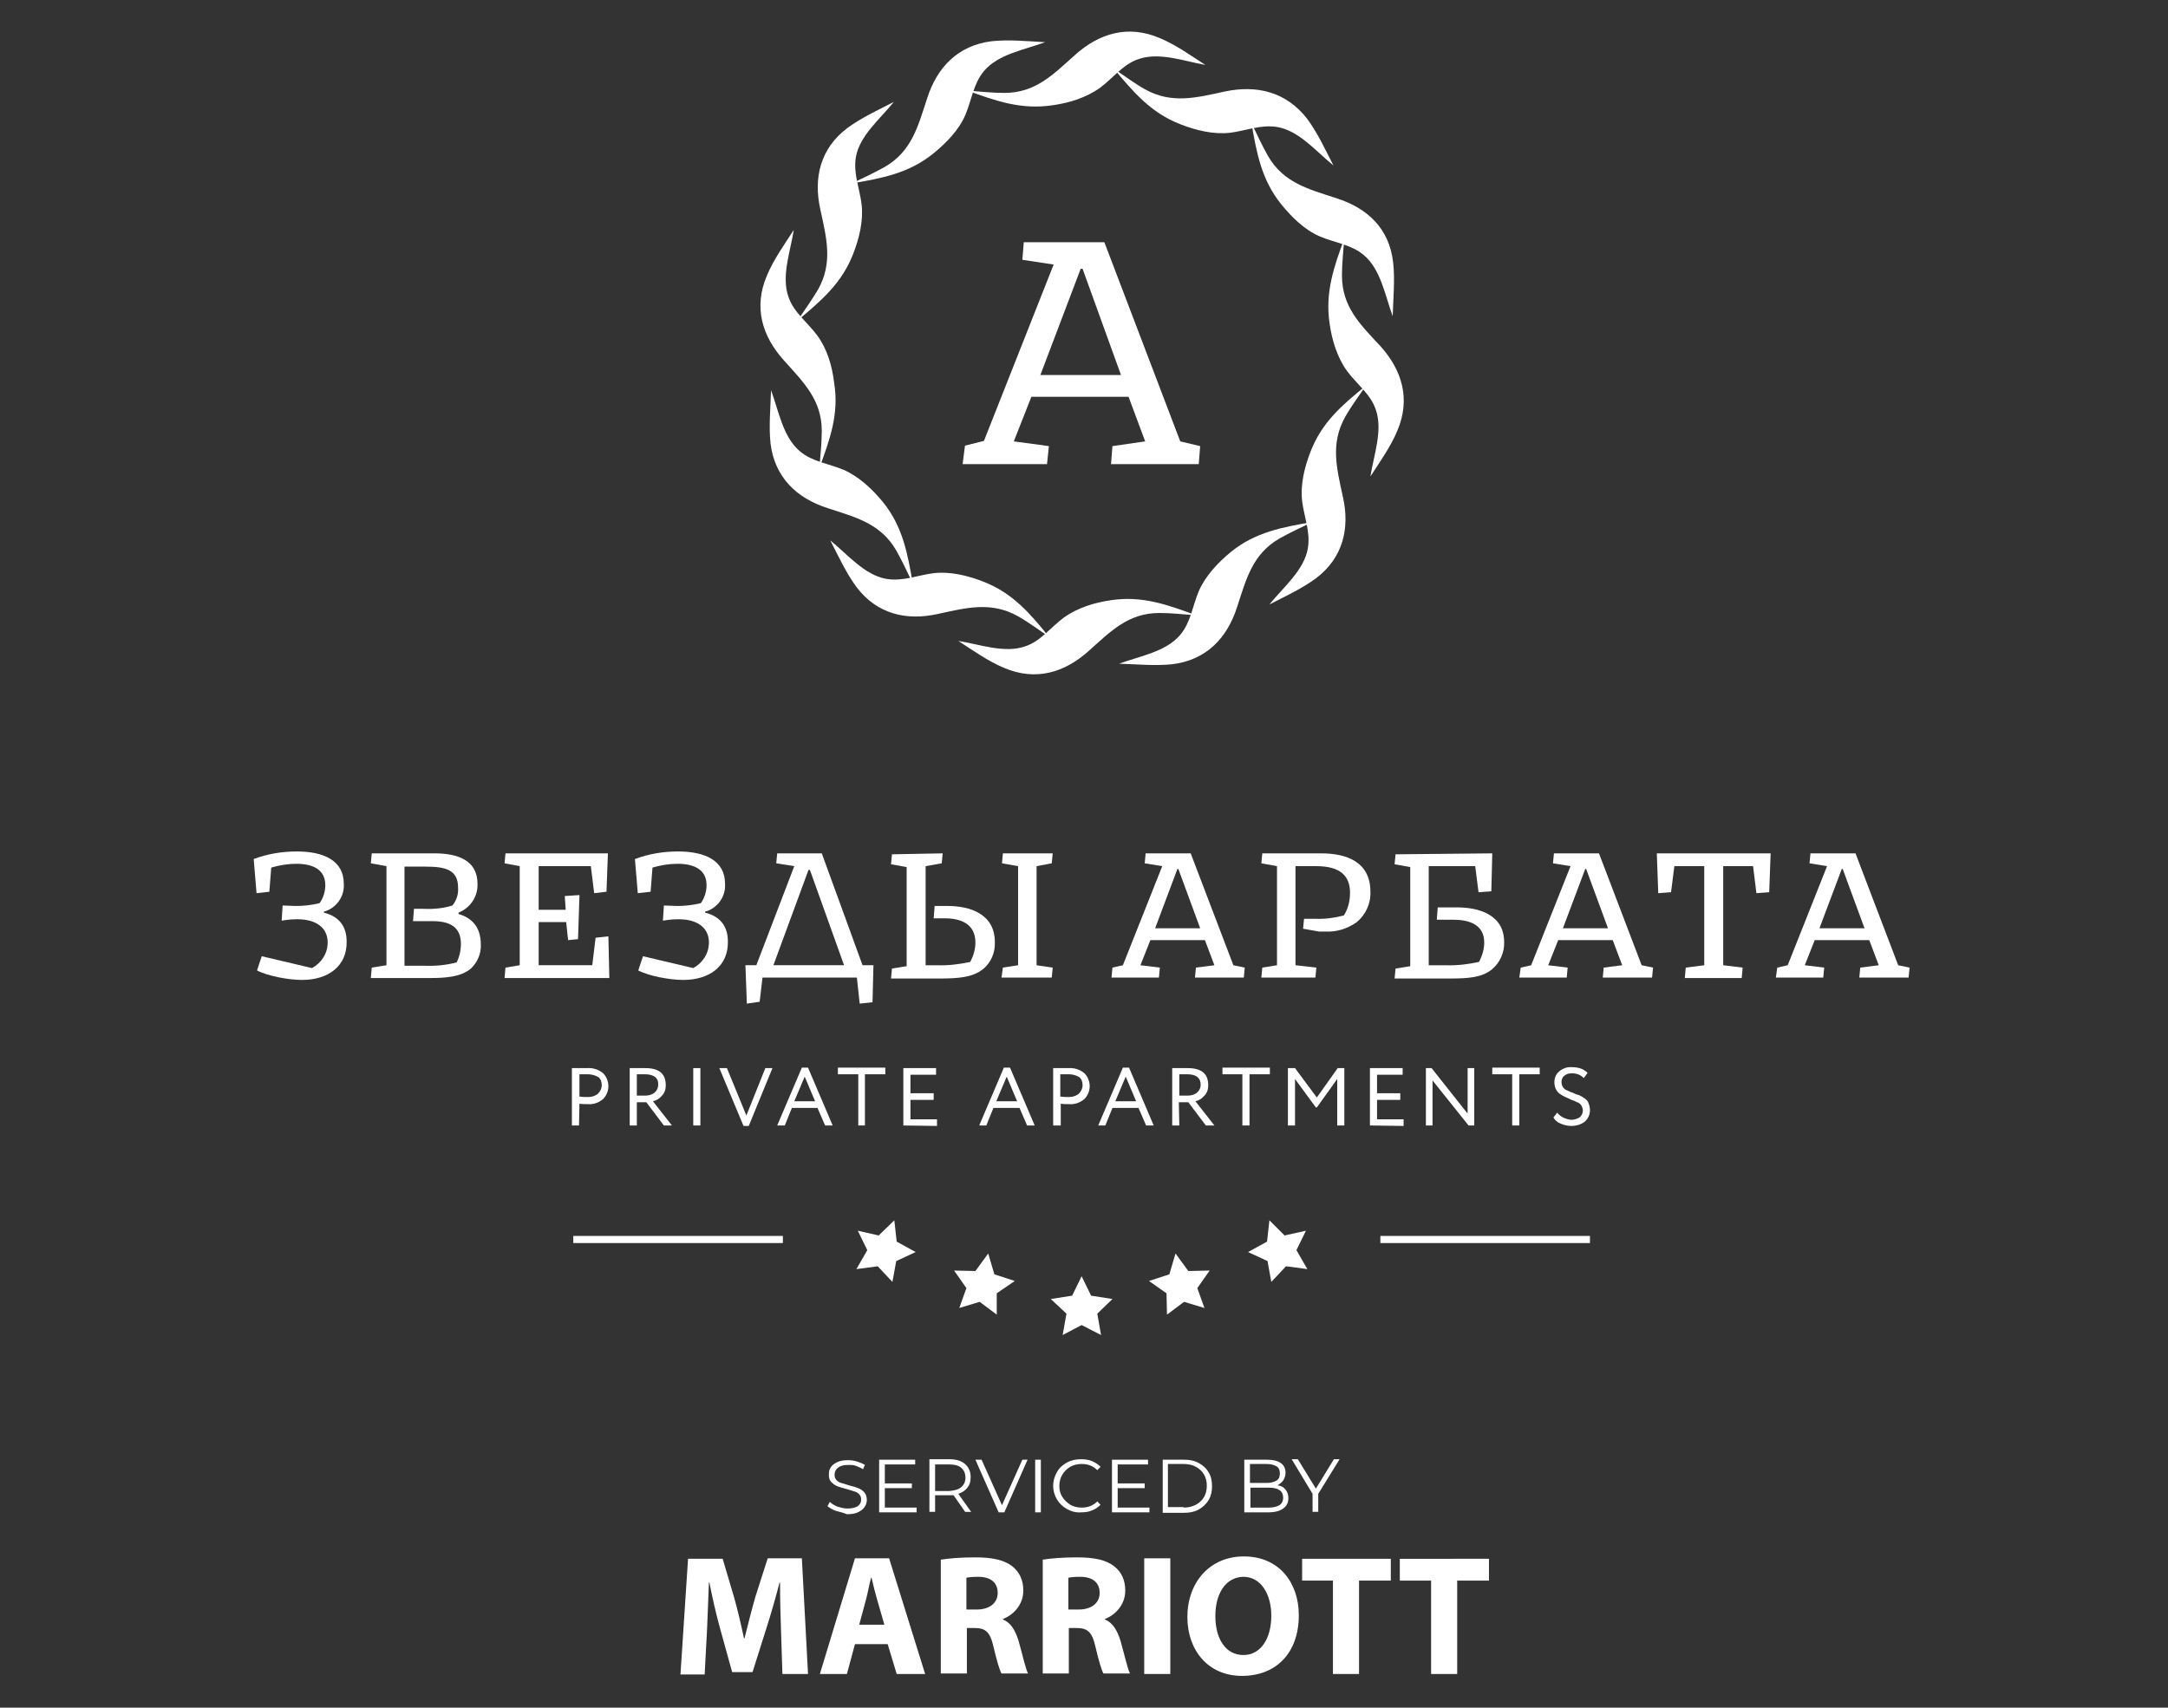 <?xml version="1.0" encoding="utf-8"?>
<!-- Generator: Adobe Illustrator 23.0.0, SVG Export Plug-In . SVG Version: 6.00 Build 0)  -->
<svg version="1.1" id="Слой_1" xmlns="http://www.w3.org/2000/svg" xmlns:xlink="http://www.w3.org/1999/xlink" x="0px" y="0px"
	 viewBox="0 0 457.2 360.2" style="enable-background:new 0 0 457.2 360.2;" xml:space="preserve">
<rect x="0" y="0" width="457.2" height="360.2" fill="#333333" stroke="none"/>
<style type="text/css">
	.st0{fill:#FFFFFF;}
</style>
<g>
	<path class="st0" d="M226.7,11.6c-4.6,4.1-8.3,8-14.9,8c-2.6,0-5.2-0.3-7.8-0.5c6,2.2,11.4,4.1,18,3.1c3.5-0.5,7.1-1.6,10-3.7
		c2.7-2,4.8-4.9,8-6c4.4-1.6,9.7,0.4,14.2,1.2c-3.1-2-6.3-4.3-9.7-5.7C237.9,5.2,231.8,7,226.7,11.6"/>
	<path class="st0" d="M209.1,8.7c-7.1,0.9-11.5,5.5-13.6,12.1c-1.9,5.8-3.2,11.1-8.9,14.4c-2.3,1.3-4.7,2.4-7,3.5
		c6.3-1.1,12-2.1,17.2-6.3c2.7-2.2,5.4-4.9,6.8-8.2c1.3-3.1,1.7-6.6,3.9-9.2c3-3.6,8.6-4.5,12.9-6.1C216.6,8.7,212.8,8.3,209.1,8.7"
		/>
	<path class="st0" d="M188.5,21.5c-3.3,1.7-6.8,3.3-9.8,5.5c-5.7,4.3-7.2,10.5-5.7,17.2c1.3,6,2.7,11.2-0.5,16.9
		c-1.3,2.2-2.9,4.4-4.3,6.5c4.9-4.1,9.3-7.8,11.7-14c1.3-3.3,2.2-7,1.8-10.5c-0.4-3.3-1.8-6.5-1.2-10
		C181.3,28.6,185.6,25.1,188.5,21.5"/>
	<path class="st0" d="M172.3,70.7c-2-2.7-4.9-4.8-6-8c-1.6-4.4,0.4-9.7,1.1-14.2c-2,3.1-4.3,6.3-5.7,9.7c-2.8,6.6-1,12.7,3.6,17.8
		c4.1,4.6,8,8.3,8,14.9c0,2.6-0.3,5.2-0.5,7.8c2.2-6,4.2-11.4,3.1-18C175.5,77.2,174.4,73.5,172.3,70.7"/>
	<path class="st0" d="M177.9,99.1c-3.1-1.3-6.6-1.7-9.2-3.9c-3.6-3-4.5-8.6-6.1-12.9c-0.1,3.7-0.5,7.6-0.1,11.3
		c0.9,7.1,5.5,11.5,12.1,13.6c5.8,1.9,11.1,3.2,14.4,8.9c1.3,2.3,2.4,4.7,3.5,7c-1.1-6.3-2.1-12-6.3-17.2
		C183.9,103.1,181.1,100.5,177.9,99.1"/>
	<path class="st0" d="M207.4,122.7c-3.3-1.3-7-2.2-10.5-1.8c-3.3,0.4-6.5,1.8-10,1.2c-4.6-0.8-8.2-5.2-11.8-8.1
		c1.7,3.3,3.3,6.8,5.5,9.8c4.3,5.7,10.5,7.2,17.2,5.7c6-1.3,11.2-2.7,16.9,0.5c2.3,1.3,4.4,2.9,6.5,4.3
		C217.3,129.5,213.6,125.1,207.4,122.7"/>
	<path class="st0" d="M234.3,126.6c-3.5,0.5-7.1,1.6-10,3.7c-2.7,2-4.8,4.9-8,6c-4.4,1.6-9.7-0.4-14.2-1.1c3.1,2,6.3,4.3,9.7,5.7
		c6.6,2.8,12.7,1,17.8-3.6c4.6-4.1,8.3-8,14.9-8c2.6,0,5.2,0.3,7.8,0.5C246.3,127.6,240.9,125.6,234.3,126.6"/>
	<path class="st0" d="M252.8,124.7c-1.3,3.1-1.7,6.6-3.9,9.2c-3,3.6-8.6,4.5-12.9,6.1c3.7,0.1,7.6,0.5,11.3,0.1
		c7.1-0.9,11.5-5.5,13.6-12.1c1.9-5.8,3.2-11.1,8.9-14.4c2.3-1.3,4.7-2.4,7-3.5c-6.3,1.1-12,2.1-17.2,6.3
		C256.8,118.7,254.2,121.5,252.8,124.7"/>
	<path class="st0" d="M276.4,95.2c-1.3,3.3-2.2,7-1.8,10.5c0.4,3.3,1.8,6.5,1.2,10c-0.8,4.6-5.2,8.2-8.1,11.8
		c3.3-1.7,6.8-3.3,9.8-5.5c5.7-4.3,7.2-10.5,5.7-17.2c-1.3-6-2.7-11.2,0.5-16.9c1.3-2.3,2.9-4.4,4.3-6.5
		C283.2,85.3,278.8,89,276.4,95.2"/>
	<path class="st0" d="M283,58.1c0-2.6,0.3-5.2,0.5-7.8c-2.2,6-4.1,11.4-3.1,18c0.5,3.5,1.6,7.1,3.7,10c2,2.7,4.9,4.8,6,8
		c1.6,4.4-0.4,9.7-1.1,14.2c2-3.1,4.3-6.3,5.7-9.7c2.8-6.6,1-12.7-3.6-17.8C286.8,68.4,283,64.7,283,58.1"/>
	<path class="st0" d="M281.8,41.8c-5.8-1.9-11.1-3.2-14.4-8.9c-1.3-2.3-2.4-4.7-3.5-7c1.1,6.3,2.1,12,6.3,17.2
		c2.2,2.7,4.9,5.4,8.2,6.8c3.1,1.3,6.6,1.7,9.2,3.9c3.6,3,4.5,8.6,6.1,12.9c0.1-3.7,0.5-7.6,0.1-11.3
		C293,48.2,288.4,43.9,281.8,41.8"/>
	<path class="st0" d="M258.3,19.3c-6,1.3-11.2,2.7-16.9-0.5c-2.3-1.3-4.4-2.9-6.5-4.3c4.1,4.9,7.8,9.3,14,11.7
		c3.3,1.3,7,2.2,10.5,1.8c3.3-0.4,6.5-1.8,10-1.2c4.6,0.8,8.2,5.2,11.8,8.1c-1.7-3.3-3.3-6.8-5.5-9.8
		C271.2,19.3,265,17.9,258.3,19.3"/>
	<path class="st0" d="M203.5,94l4-1l14.7-37.2l-6.6-1l0.3-3.7h17l16,42l4.2,1l-0.3,3.8h-18.5l0.3-3.8l6.9-1l-3.5-9.4h-20.5l-3.7,9.4
		l7.4,1l-0.4,3.8h-17.8L203.5,94z M219.4,79.1h17l-8.1-22.4h-0.4L219.4,79.1z"/>
	<path class="st0" d="M63.7,206.7c-2.8,0-7.2-0.8-9.5-2l1-3l10.6,2.5c2-1.1,3.3-3.1,3.3-5.4c0-3.1-2.4-4.9-6.4-4.9
		c-1.1,0-2.2,0.1-3.3,0.3l0.2-3.2c1,0,1.9,0.1,2.8,0.1c1.7,0,3.4-0.2,5-0.6c0.8-1.1,1.2-2.5,1.2-3.8c0-3.2-2.5-4.5-6.1-4.5
		c-1.8,0-3.6,0.3-5.3,0.8l-0.4,5.1l-2.7,0.3l-0.6-7.2c2.9-1.1,6-1.6,9.1-1.6c5.8,0,9.9,2,9.9,6.8c0.2,2.7-1.6,5.2-4.2,5.9v0.2
		c3.2,0.8,4.8,2.9,4.8,6.1C73.2,203.8,69.2,206.7,63.7,206.7"/>
	<path class="st0" d="M78.4,204.1l3.1-0.5v-20.9l-3.3-0.6l0.2-2.1h13.3c4.7,0,9,1.4,9,6.4c0.1,2.7-1.5,5.1-4,6.1v0.3
		c2.5,0.7,4.7,2.5,4.7,6.4c0.1,1.9-0.7,3.8-2.1,5.1c-2.1,1.8-5.5,2-8.6,2H78.2L78.4,204.1z M87.3,191.7h2.1c2,0.1,4.1-0.1,6-0.7
		c0.9-1.1,1.3-2.4,1.2-3.8c0-3.8-2.8-4.4-6.8-4.4h-4.5v20.9h4.1c2.3,0.1,4.6-0.1,6.9-0.7c0.6-1.2,0.9-2.6,0.9-3.9
		c0-3.7-2.5-4.8-6-4.8h-4.1L87.3,191.7z"/>
	<polygon class="st0" points="128.2,180 127.9,188.1 125.3,188.4 124.6,182.7 113.6,182.7 113.6,191.9 119.3,191.9 119.1,189 
		122.2,188.8 121.9,198.1 119.8,198.3 119.4,194.5 113.6,194.5 113.6,203.6 124.9,203.6 125.6,197.8 128.3,197.5 128.5,206.3 
		106.4,206.3 106.6,204.1 109.6,203.6 109.6,182.7 106.4,182.1 106.6,180 	"/>
	<path class="st0" d="M144.1,206.7c-2.8,0-7.2-0.8-9.5-2l1-3l10.6,2.5c2-1.1,3.3-3.1,3.3-5.4c0-3.1-2.4-4.9-6.4-4.9
		c-1.1,0-2.2,0.1-3.3,0.3l0.2-3.2c1,0,1.9,0.1,2.8,0.1c1.7,0,3.4-0.2,5-0.6c0.8-1.1,1.2-2.5,1.2-3.8c0-3.2-2.5-4.5-6.1-4.5
		c-1.8,0-3.6,0.3-5.3,0.8l-0.4,5.1l-2.7,0.3l-0.6-7.2c2.9-1.1,6-1.6,9.1-1.6c5.8,0,9.9,2,9.9,6.8c0.2,2.7-1.6,5.2-4.2,5.9v0.2
		c3.2,0.8,4.8,2.9,4.8,6.1C153.6,203.8,149.6,206.7,144.1,206.7"/>
	<path class="st0" d="M157.5,211.7l-0.3-8.1h2.3l8-20.9l-3.8-0.6l0.2-2.1h9.4l8.6,23.6h2.3l-0.2,7.8l-2.7,0.3l-0.6-5.5h-19.9
		l-0.6,5.1L157.5,211.7z M163.1,203.6H178l-7.2-20.1h-0.3L163.1,203.6z"/>
	<path class="st0" d="M198.8,180l-0.2,2.1l-3.4,0.6v20.9h2.3c2.4,0.1,4.8-0.2,7.1-0.7c0.7-1.3,1.1-2.7,1.1-4.1c0-4-3.2-5.1-6.5-5.1
		h-2.3l0.2-2.6h2.8c4.5,0,9.9,1.6,9.9,7.6c0.1,2.2-0.8,4.4-2.6,5.8c-2.2,1.7-5.2,1.9-9.2,1.9h-10.1l0.2-2.1l3.1-0.5v-20.9l-3.3-0.6
		l0.2-2.1L198.8,180z M211.5,204.1l3.2-0.5v-20.9l-3.4-0.6l0.2-2.1H222l-0.2,2.1l-3.2,0.6v20.9l3.4,0.5l-0.2,2.1h-10.6L211.5,204.1z
		"/>
	<path class="st0" d="M234.6,204.1l2.2-0.5l8.3-20.9l-3.7-0.6l0.2-2.1h9.5l9,23.6l2.4,0.5l-0.2,2.1H252l0.2-2.1l3.9-0.5l-2-5.3
		h-11.5l-2.1,5.3l4.1,0.5l-0.2,2.1h-10L234.6,204.1z M243.6,195.8h9.5l-4.6-12.5h-0.2L243.6,195.8z"/>
	<path class="st0" d="M274.8,195.9l0.2-2.1h2.4c2,0.1,4.1-0.2,6-0.7c0.9-1.4,1.3-3.1,1.3-4.8c0-3.4-1.9-5.6-7.1-5.6h-4.4v20.9
		l4.4,0.5l-0.2,2.1H266l0.2-2.1l3.1-0.5v-20.9l-3.3-0.6l0.2-2.1h12.4c5.4,0,10.4,1.8,10.4,8.1c0.1,2.5-1,4.9-3,6.5
		c-1.9,1.3-4.1,2-6.4,1.9h-1.4L274.8,195.9z"/>
	<path class="st0" d="M314.7,180l-0.2,8l-2.7,0.2l-0.7-5.5h-9.8v20.9h3.5c2.4,0.1,4.8-0.2,7.1-0.7c0.7-1.3,1.1-2.7,1.1-4.1
		c0-3.8-3.2-4.8-6.5-4.8h-3.5l0.2-2.6h4.1c4.5,0,9.9,1.5,9.9,7.3c0.1,2.2-0.9,4.4-2.6,5.8c-2.1,1.7-5,1.9-8.9,1.9h-11.6l0.2-2.1
		l3.1-0.5v-20.9l-3.3-0.6l0.2-2.1L314.7,180z"/>
	<path class="st0" d="M320.7,204.1l2.2-0.5l8.3-20.9l-3.7-0.6l0.2-2.1h9.5l9,23.6l2.4,0.5l-0.2,2.1H338l0.2-2.1l3.9-0.5l-2-5.3
		h-11.5l-2.1,5.3l4.1,0.5l-0.2,2.1h-10L320.7,204.1z M329.6,195.8h9.5l-4.6-12.5h-0.2L329.6,195.8z"/>
	<polygon class="st0" points="373.1,188.2 370.4,188.4 369.7,182.7 363.4,182.7 363.4,203.6 367.5,204.1 367.3,206.3 355.3,206.3 
		355.5,204.1 359.4,203.6 359.4,182.7 353.1,182.7 352.4,188.2 349.7,188.4 349.4,180 373.4,180 	"/>
	<path class="st0" d="M374.8,204.1l2.2-0.5l8.3-20.9l-3.7-0.6l0.2-2.1h9.5l9,23.6l2.4,0.5l-0.2,2.1h-10.4l0.2-2.1l3.9-0.5l-2-5.3
		h-11.5l-2.1,5.3l4.1,0.5l-0.2,2.1h-10L374.8,204.1z M383.7,195.8h9.5l-4.6-12.5h-0.2L383.7,195.8z"/>
	<rect x="120.9" y="260.7" class="st0" width="44.2" height="1.5"/>
	<rect x="291.1" y="260.7" class="st0" width="44.2" height="1.5"/>
	<polygon class="st0" points="228.1,269.2 230.1,273.3 234.6,274 231.4,277.1 232.2,281.6 228.1,279.5 224.1,281.6 224.9,277.1 
		221.6,274 226.1,273.3 	"/>
	<polygon class="st0" points="208.4,264.4 209.7,268.8 214,270.2 210.2,272.8 210.2,277.3 206.6,274.6 202.3,275.9 203.8,271.7 
		201.2,268 205.7,268.1 	"/>
	<polygon class="st0" points="188.6,257.4 189.1,261.9 193.1,264.1 189,266 188.2,270.4 185.1,267.1 180.6,267.7 182.9,263.7 
		180.9,259.6 185.3,260.6 	"/>
	<polygon class="st0" points="247.9,264.4 250.6,268.1 255.1,268 252.5,271.7 254,275.9 249.7,274.6 246.1,277.3 246,272.8 
		242.3,270.2 246.6,268.8 	"/>
	<polygon class="st0" points="267.7,257.4 270.9,260.6 275.4,259.6 273.4,263.7 275.7,267.7 271.2,267.1 268.1,270.4 267.3,266 
		263.2,264.1 267.2,261.9 	"/>
	<path class="st0" d="M122.1,237.4h-1.5v-12.1c0.2,0,0.7,0,1.6,0c0.8,0,1.4,0,1.6,0c1.2-0.1,2.5,0.3,3.4,1.1
		c0.7,0.7,1.1,1.7,1.1,2.7c0,1-0.4,2-1.1,2.7c-0.9,0.8-2.1,1.2-3.2,1.1c-0.7,0-1.3,0-1.8-0.1L122.1,237.4z M124,226.6
		c-0.5,0-1.1,0-1.8,0v4.7c0.7,0.1,1.3,0.1,1.8,0.1c0.8,0,1.5-0.2,2.1-0.7c0.5-0.5,0.8-1.1,0.8-1.8c0-0.7-0.2-1.3-0.7-1.7
		C125.5,226.8,124.7,226.6,124,226.6L124,226.6z"/>
	<path class="st0" d="M134.3,237.4h-1.5v-12.1c0.3,0,0.8,0,1.8,0c0.9,0,1.4,0,1.5,0c2.9,0,4.3,1.2,4.3,3.6c0,0.8-0.2,1.6-0.8,2.2
		c-0.5,0.6-1.1,1-1.9,1.2l4,5.1H140l-3.7-4.9h-2L134.3,237.4z M136,226.6c-0.4,0-0.9,0-1.7,0v4.5h1.8c0.7,0,1.4-0.2,1.9-0.6
		c0.5-0.4,0.8-1,0.8-1.7C138.9,227.4,137.9,226.6,136,226.6L136,226.6z"/>
	<path class="st0" d="M146.2,237.4v-12.1h1.5v12.1H146.2z"/>
	<path class="st0" d="M162.9,225.3l-5,12.2h-1.1l-5.1-12.2h1.6l4.1,10l4-10L162.9,225.3z"/>
	<path class="st0" d="M163.9,237.4l5.2-12.2h1.3l5.2,12.2h-1.6l-1.6-3.7H167l-1.5,3.7H163.9z M169.7,227.1l-2.2,5.2h4.4L169.7,227.1
		z"/>
	<path class="st0" d="M176.7,226.6v-1.4h10v1.4h-4.3v10.8H181v-10.8H176.7z"/>
	<path class="st0" d="M190.5,237.4v-12.1h6.9v1.4H192v3.9h4.9v1.4H192v4.1h5.6v1.4L190.5,237.4z"/>
	<path class="st0" d="M206.5,237.4l5.2-12.2h1.3l5.2,12.2h-1.6l-1.6-3.7h-5.5l-1.5,3.7H206.5z M212.3,227.1l-2.2,5.2h4.4
		L212.3,227.1z"/>
	<path class="st0" d="M223.6,237.4h-1.5v-12.1c0.2,0,0.7,0,1.6,0c0.8,0,1.4,0,1.6,0c1.2-0.1,2.5,0.3,3.4,1.1
		c0.7,0.7,1.1,1.7,1.1,2.7c0,1-0.4,2-1.1,2.7c-0.9,0.8-2.1,1.2-3.2,1.1c-0.7,0-1.3,0-1.8-0.1V237.4z M225.4,226.6
		c-0.5,0-1.1,0-1.8,0v4.7c0.7,0.1,1.3,0.1,1.8,0.1c0.8,0,1.5-0.2,2.1-0.7c0.5-0.5,0.8-1.1,0.8-1.8c0-0.7-0.2-1.3-0.7-1.7
		C226.9,226.8,226.2,226.6,225.4,226.6L225.4,226.6z"/>
	<path class="st0" d="M231.6,237.4l5.2-12.2h1.3l5.2,12.2h-1.6l-1.6-3.7h-5.5l-1.5,3.7H231.6z M237.4,227.1l-2.2,5.2h4.4
		L237.4,227.1z"/>
	<path class="st0" d="M248.7,237.4h-1.5v-12.1c0.3,0,0.8,0,1.8,0c0.9,0,1.4,0,1.5,0c2.9,0,4.3,1.2,4.3,3.6c0,0.8-0.2,1.6-0.8,2.2
		c-0.5,0.6-1.1,1-1.9,1.2l4,5.1h-1.8l-3.7-4.9h-2L248.7,237.4z M250.4,226.6c-0.4,0-0.9,0-1.7,0v4.5h1.8c0.7,0,1.4-0.2,1.9-0.6
		c0.5-0.4,0.8-1,0.8-1.7C253.2,227.4,252.3,226.6,250.4,226.6L250.4,226.6z"/>
	<path class="st0" d="M257.8,226.6v-1.4h10v1.4h-4.3v10.8h-1.5v-10.8H257.8z"/>
	<path class="st0" d="M271.6,237.4v-12.1h1.5l4.6,6.2l4.4-6.2h1.4v12.1H282v-9.8l-4.3,6h-0.2l-4.4-6v9.8H271.6z"/>
	<path class="st0" d="M288.9,237.4v-12.1h6.9v1.4h-5.4v3.9h4.9v1.4h-4.9v4.1h5.6v1.4L288.9,237.4z"/>
	<path class="st0" d="M310.9,237.4h-1.2l-7.6-9.5v9.5h-1.4v-12.1h1.2l7.6,9.6v-9.6h1.4L310.9,237.4z"/>
	<path class="st0" d="M314.7,226.6v-1.4h10v1.4h-4.3v10.8h-1.5v-10.8H314.7z"/>
	<path class="st0" d="M333.8,234.3c0-0.4-0.1-0.7-0.3-1.1c-0.2-0.3-0.5-0.6-0.9-0.7c-0.4-0.2-0.8-0.4-1.2-0.5
		c-0.4-0.2-0.8-0.4-1.3-0.6c-0.4-0.2-0.8-0.4-1.2-0.7c-0.4-0.3-0.6-0.6-0.8-1c-0.2-0.4-0.3-0.9-0.3-1.4c0-0.9,0.3-1.7,1-2.3
		c0.7-0.6,1.7-1,2.7-0.9c0.7,0,1.3,0.1,1.9,0.3c0.5,0.2,1,0.5,1.4,0.9l-0.8,1.1c-0.7-0.7-1.5-1-2.5-1c-0.6,0-1.1,0.1-1.6,0.5
		c-0.4,0.3-0.6,0.8-0.6,1.3c0,0.4,0.1,0.8,0.3,1.1c0.2,0.3,0.5,0.6,0.9,0.7c0.4,0.2,0.8,0.4,1.2,0.5c0.4,0.2,0.8,0.4,1.3,0.5
		c0.4,0.2,0.8,0.4,1.2,0.7c0.4,0.3,0.7,0.6,0.8,1c0.2,0.5,0.3,1,0.3,1.5c0,0.9-0.4,1.8-1.1,2.4c-0.8,0.6-1.8,0.9-2.8,0.9
		c-0.8,0-1.6-0.2-2.3-0.5c-0.7-0.3-1.2-0.7-1.5-1.3l0.8-1c0.4,0.5,0.8,0.8,1.4,1.1c0.5,0.2,1.1,0.4,1.6,0.4c0.6,0,1.2-0.2,1.7-0.5
		C333.5,235.4,333.8,234.8,333.8,234.3z"/>
</g>
<g>
	<g>
		<path class="st0" d="M176.3,318.7c-0.8-0.3-1.3-0.6-1.8-1l0.5-0.9c0.4,0.4,0.9,0.7,1.6,1c0.7,0.2,1.4,0.4,2.1,0.4
			c1,0,1.7-0.2,2.2-0.5c0.5-0.4,0.7-0.8,0.7-1.4c0-0.4-0.1-0.8-0.4-1.1c-0.3-0.3-0.6-0.5-1-0.6c-0.4-0.1-0.9-0.3-1.6-0.5
			c-0.8-0.2-1.5-0.4-2-0.6c-0.5-0.2-0.9-0.5-1.3-0.9c-0.4-0.4-0.5-0.9-0.5-1.6c0-0.6,0.1-1.1,0.4-1.5c0.3-0.5,0.8-0.8,1.4-1.1
			c0.6-0.3,1.4-0.4,2.3-0.4c0.6,0,1.3,0.1,1.9,0.3c0.6,0.2,1.1,0.4,1.6,0.7l-0.4,0.9c-0.5-0.3-1-0.5-1.5-0.7c-0.5-0.2-1-0.2-1.6-0.2
			c-1,0-1.7,0.2-2.2,0.6c-0.5,0.4-0.7,0.9-0.7,1.5c0,0.4,0.1,0.8,0.4,1.1c0.3,0.3,0.6,0.5,1,0.6c0.4,0.1,1,0.3,1.6,0.5
			c0.8,0.2,1.5,0.4,2,0.6c0.5,0.2,0.9,0.5,1.3,0.9c0.3,0.4,0.5,0.9,0.5,1.6c0,0.6-0.2,1.1-0.5,1.5c-0.3,0.5-0.8,0.8-1.4,1.1
			c-0.6,0.3-1.4,0.4-2.3,0.4C177.9,319.1,177.1,318.9,176.3,318.7z"/>
		<path class="st0" d="M193.3,318v1h-7.9v-11.1h7.6v1h-6.4v4h5.7v1h-5.7v4.1H193.3z"/>
		<path class="st0" d="M203.6,319l-2.5-3.6c-0.3,0-0.6,0-0.9,0h-3v3.5H196v-11.1h4.2c1.4,0,2.5,0.3,3.3,1c0.8,0.7,1.2,1.6,1.2,2.8
			c0,0.9-0.2,1.6-0.7,2.2c-0.4,0.6-1.1,1-1.9,1.3l2.7,3.8H203.6z M202.7,313.7c0.6-0.5,0.9-1.2,0.9-2c0-0.9-0.3-1.6-0.9-2.1
			c-0.6-0.5-1.4-0.7-2.5-0.7h-3v5.6h3C201.3,314.4,202.1,314.2,202.7,313.7z"/>
		<path class="st0" d="M216.7,307.9l-4.9,11.1h-1.2l-4.9-11.1h1.3l4.3,9.6l4.3-9.6H216.7z"/>
		<path class="st0" d="M218.3,307.9h1.2V319h-1.2V307.9z"/>
		<path class="st0" d="M225,318.3c-0.9-0.5-1.6-1.2-2.1-2c-0.5-0.9-0.8-1.8-0.8-2.9c0-1.1,0.3-2,0.8-2.9c0.5-0.9,1.2-1.5,2.1-2
			c0.9-0.5,1.9-0.7,3-0.7c0.8,0,1.6,0.1,2.3,0.4c0.7,0.3,1.3,0.7,1.8,1.2l-0.7,0.7c-0.9-0.9-2-1.3-3.3-1.3c-0.9,0-1.7,0.2-2.4,0.6
			c-0.7,0.4-1.3,1-1.7,1.7c-0.4,0.7-0.6,1.5-0.6,2.3c0,0.9,0.2,1.7,0.6,2.3c0.4,0.7,1,1.2,1.7,1.7c0.7,0.4,1.5,0.6,2.4,0.6
			c1.3,0,2.4-0.4,3.3-1.3l0.7,0.7c-0.5,0.5-1.1,0.9-1.8,1.2c-0.7,0.3-1.5,0.4-2.3,0.4C226.9,319.1,225.9,318.8,225,318.3z"/>
		<path class="st0" d="M242.4,318v1h-7.9v-11.1h7.6v1h-6.4v4h5.7v1h-5.7v4.1H242.4z"/>
		<path class="st0" d="M245.2,307.9h4.5c1.2,0,2.2,0.2,3.1,0.7c0.9,0.5,1.6,1.1,2.1,2c0.5,0.8,0.7,1.8,0.7,2.9c0,1.1-0.2,2-0.7,2.9
			c-0.5,0.8-1.2,1.5-2.1,2c-0.9,0.5-1.9,0.7-3.1,0.7h-4.5V307.9z M249.6,318c1,0,1.8-0.2,2.6-0.6c0.7-0.4,1.3-0.9,1.7-1.6
			c0.4-0.7,0.6-1.5,0.6-2.4c0-0.9-0.2-1.7-0.6-2.4c-0.4-0.7-1-1.2-1.7-1.6c-0.7-0.4-1.6-0.6-2.6-0.6h-3.3v9.1H249.6z"/>
		<path class="st0" d="M271.1,314.2c0.4,0.5,0.6,1.1,0.6,1.8c0,1-0.4,1.7-1.1,2.2c-0.7,0.5-1.7,0.8-3.1,0.8h-5.1v-11.1h4.8
			c1.2,0,2.2,0.2,2.9,0.7c0.7,0.5,1,1.2,1,2.1c0,0.6-0.2,1.1-0.5,1.6c-0.3,0.4-0.7,0.7-1.2,1C270.2,313.4,270.7,313.7,271.1,314.2z
			 M263.6,308.8v4h3.5c0.9,0,1.6-0.2,2.1-0.5c0.5-0.3,0.7-0.8,0.7-1.5c0-0.7-0.2-1.2-0.7-1.5c-0.5-0.3-1.2-0.5-2.1-0.5H263.6z
			 M269.8,317.5c0.5-0.3,0.8-0.9,0.8-1.6c0-1.4-1-2.1-3-2.1h-3.9v4.2h3.9C268.5,318,269.3,317.8,269.8,317.5z"/>
		<path class="st0" d="M278,315.1v3.8h-1.2v-3.8l-4.4-7.3h1.3l3.8,6.2l3.8-6.2h1.2L278,315.1z"/>
	</g>
</g>
<g>
	<path class="st0" d="M164.7,343.8c-0.1-2.9-0.2-6.5-0.2-10h-0.1c-0.8,3.1-1.8,6.6-2.7,9.4l-3,9.5h-4.3l-2.6-9.4
		c-0.8-2.9-1.6-6.4-2.2-9.5h-0.1c-0.1,3.3-0.3,7.1-0.4,10.1l-0.5,9.3h-5.1l1.6-24.4h7.3l2.4,8.1c0.8,2.8,1.5,5.9,2.1,8.7h0.1
		c0.7-2.8,1.5-6,2.3-8.8l2.6-8.1h7.2l1.3,24.4h-5.4L164.7,343.8z"/>
	<path class="st0" d="M180.3,346.8l-1.7,6.3h-5.7l7.4-24.4h7.2l7.6,24.4h-6l-1.9-6.3H180.3z M186.5,342.7l-1.5-5.2
		c-0.4-1.4-0.9-3.3-1.2-4.7h-0.1c-0.4,1.4-0.7,3.3-1.1,4.7l-1.4,5.2H186.5z"/>
	<path class="st0" d="M198.3,329c1.8-0.3,4.4-0.5,7.3-0.5c3.6,0,6.1,0.5,7.9,1.9c1.5,1.2,2.3,2.9,2.3,5.1c0,3.1-2.2,5.2-4.3,6v0.1
		c1.7,0.7,2.6,2.3,3.3,4.5c0.8,2.8,1.5,6,2,6.9h-5.6c-0.4-0.7-1-2.7-1.7-5.7c-0.7-3.1-1.7-3.9-4-3.9h-1.6v9.6h-5.5V329z
		 M203.8,339.5h2.2c2.7,0,4.4-1.4,4.4-3.5c0-2.2-1.5-3.4-4.1-3.4c-1.3,0-2.1,0.1-2.5,0.2V339.5z"/>
	<path class="st0" d="M219.8,329c1.8-0.3,4.4-0.5,7.3-0.5c3.6,0,6.1,0.5,7.9,1.9c1.5,1.2,2.3,2.9,2.3,5.1c0,3.1-2.2,5.2-4.3,6v0.1
		c1.7,0.7,2.6,2.3,3.3,4.5c0.8,2.8,1.5,6,2,6.9h-5.6c-0.4-0.7-1-2.7-1.7-5.7c-0.7-3.1-1.7-3.9-4-3.9h-1.6v9.6h-5.5V329z
		 M225.3,339.5h2.2c2.7,0,4.4-1.4,4.4-3.5c0-2.2-1.5-3.4-4.1-3.4c-1.3,0-2.1,0.1-2.5,0.2V339.5z"/>
	<path class="st0" d="M246.8,328.7v24.4h-5.5v-24.4H246.8z"/>
	<path class="st0" d="M273.9,340.7c0,8-4.8,12.8-12,12.8c-7.2,0-11.5-5.5-11.5-12.4c0-7.3,4.7-12.8,11.9-12.8
		C269.8,328.3,273.9,333.9,273.9,340.7z M256.3,340.9c0,4.8,2.2,8.2,5.9,8.2c3.7,0,5.9-3.5,5.9-8.3c0-4.4-2.1-8.2-5.9-8.2
		C258.4,332.7,256.3,336.2,256.3,340.9z"/>
	<path class="st0" d="M281.2,333.4h-6.6v-4.6h18.7v4.6h-6.7v19.7h-5.5V333.4z"/>
	<path class="st0" d="M301.8,333.4h-6.6v-4.6H314v4.6h-6.7v19.7h-5.5V333.4z"/>
</g>
</svg>
